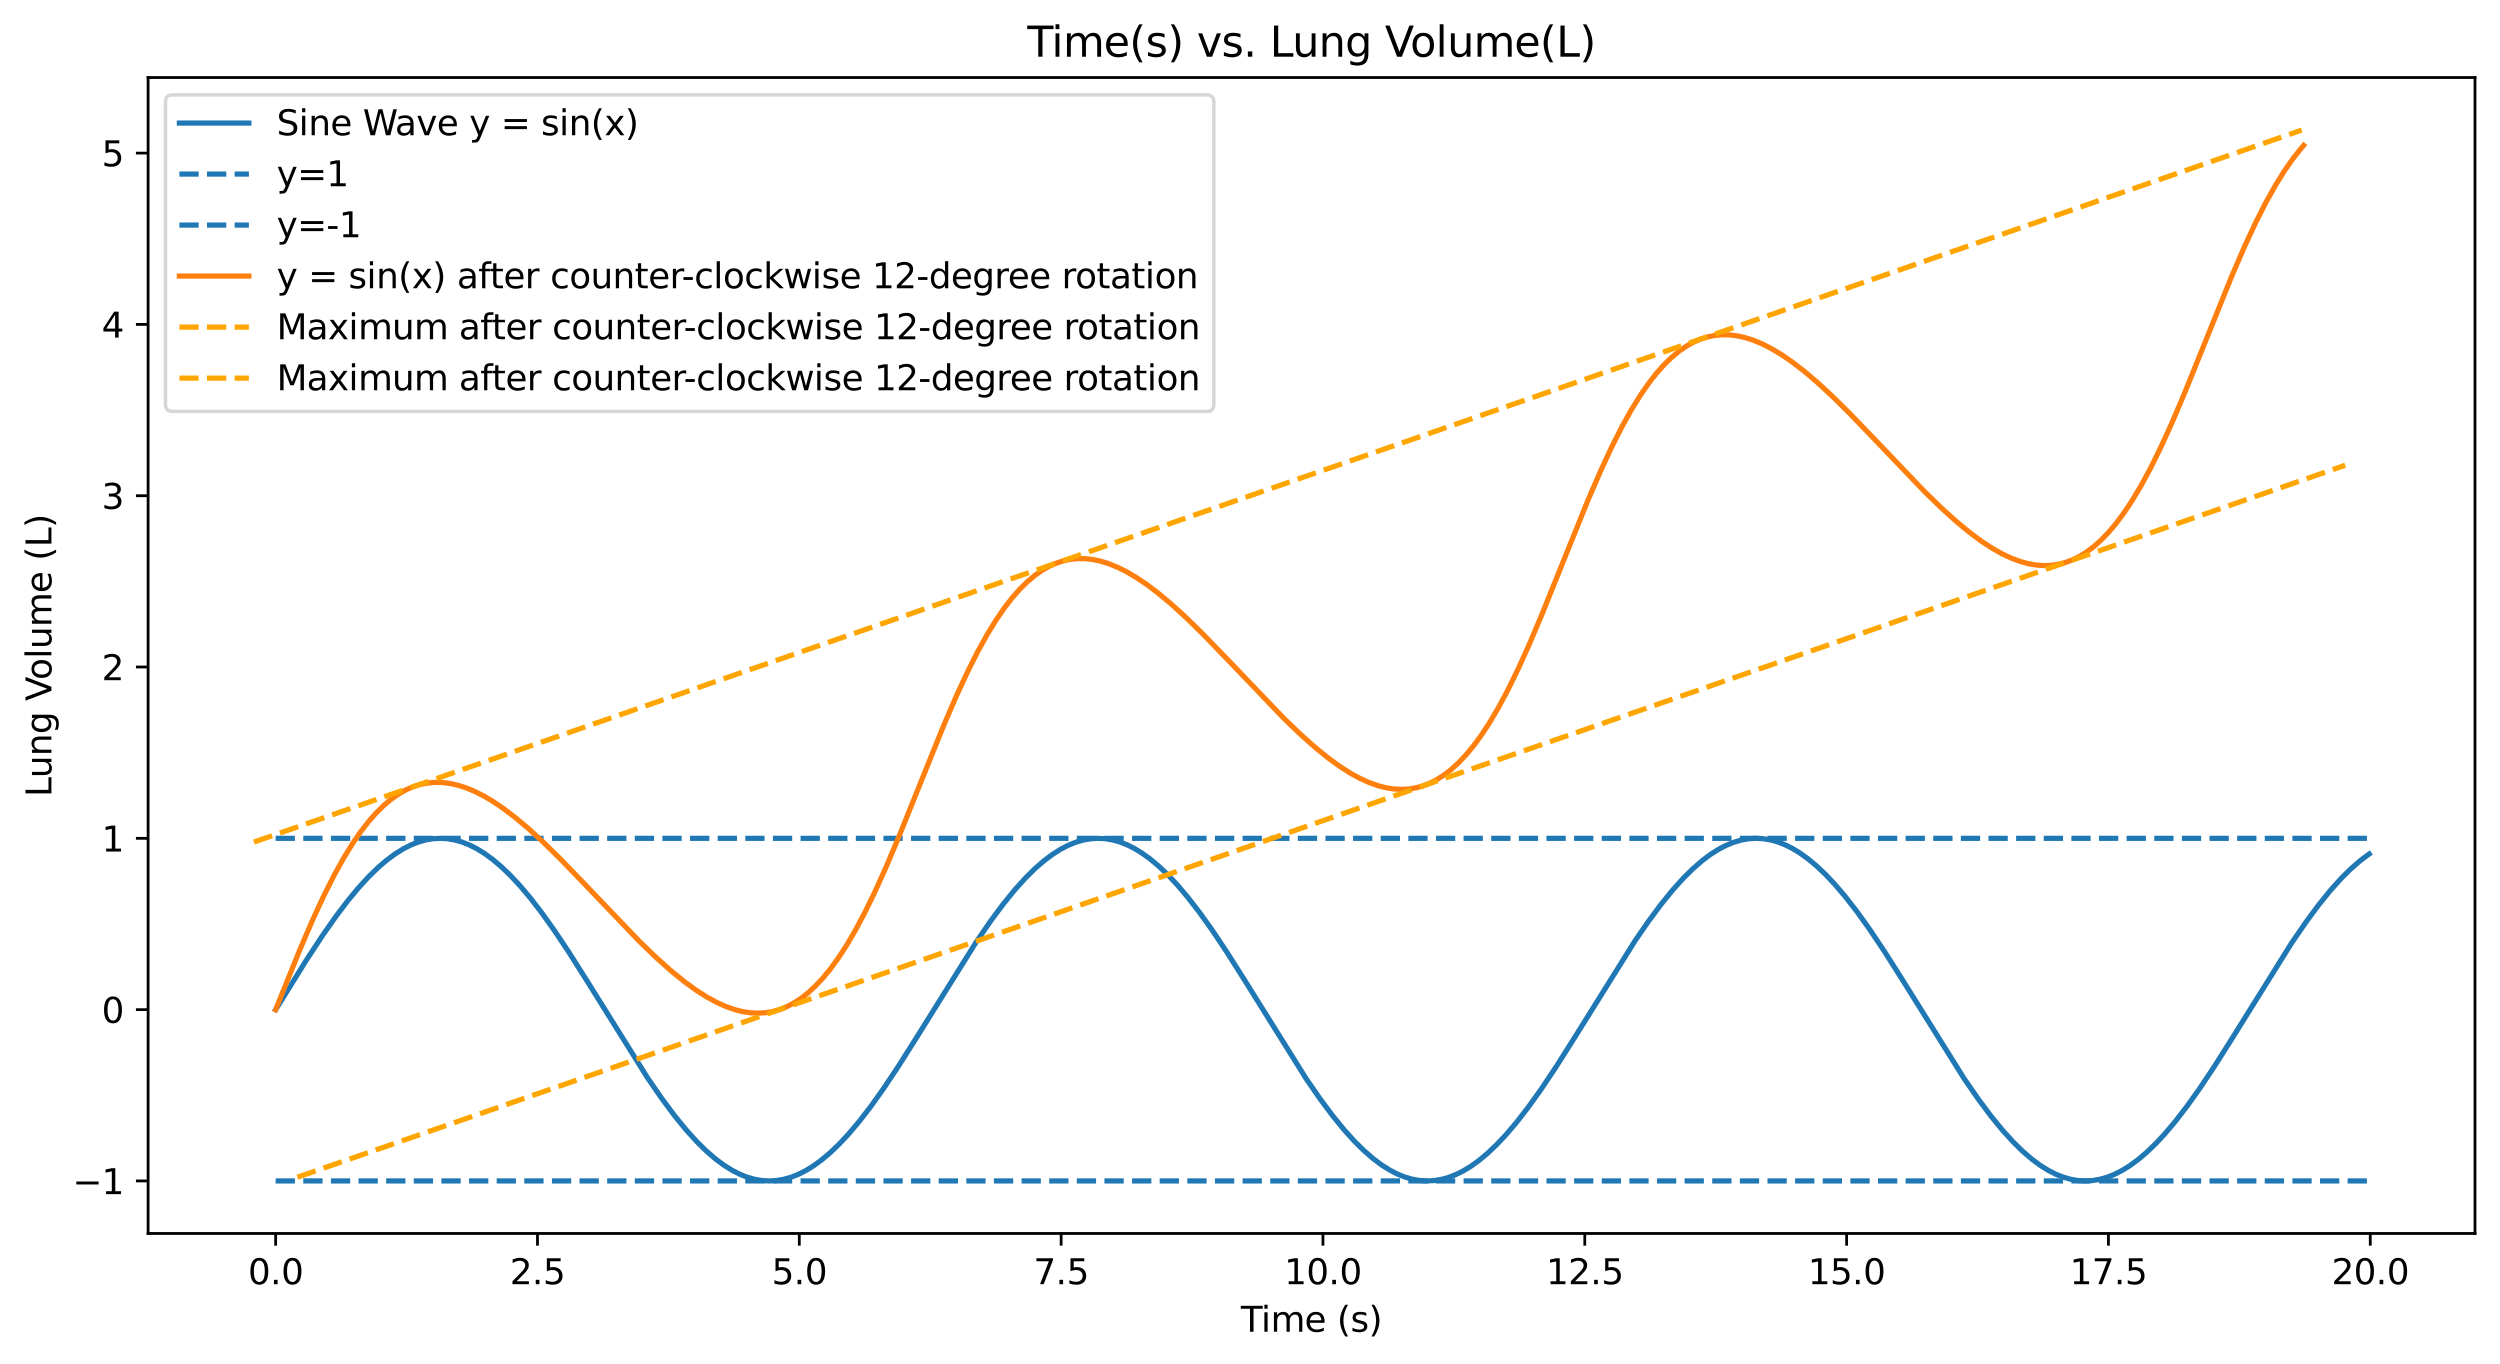 <?xml version="1.0" encoding="utf-8" standalone="no"?>
<!DOCTYPE svg PUBLIC "-//W3C//DTD SVG 1.1//EN"
  "http://www.w3.org/Graphics/SVG/1.1/DTD/svg11.dtd">
<svg xmlns:xlink="http://www.w3.org/1999/xlink" width="719.42pt" height="392.514pt" viewBox="0 0 719.42 392.514" xmlns="http://www.w3.org/2000/svg" version="1.1">
 <defs>
  <style type="text/css">*{stroke-linejoin: round; stroke-linecap: butt}</style>
 </defs>
 <g id="figure_1">
  <g id="patch_1">
   <path d="M 0 392.514 
L 719.42 392.514 
L 719.42 0 
L 0 0 
z
" style="fill: #ffffff"/>
  </g>
  <g id="axes_1">
   <g id="patch_2">
    <path d="M 42.62 354.958 
L 712.22 354.958 
L 712.22 22.318 
L 42.62 22.318 
z
" style="fill: #ffffff"/>
   </g>
   <g id="matplotlib.axis_1">
    <g id="xtick_1">
     <g id="line2d_1">
      <defs>
       <path id="m8d941f0827" d="M 0 0 
L 0 3.5 
" style="stroke: #000000; stroke-width: 0.8"/>
      </defs>
      <g>
       <use xlink:href="#m8d941f0827" x="79.323" y="354.958" style="stroke: #000000; stroke-width: 0.8"/>
      </g>
     </g>
     <g id="text_1">
      <!-- 0.0 -->
      <g transform="translate(71.371 369.557) scale(0.1 -0.1)">
       <defs>
        <path id="DejaVuSans-30" d="M 2034 4250 
Q 1547 4250 1301 3770 
Q 1056 3291 1056 2328 
Q 1056 1369 1301 889 
Q 1547 409 2034 409 
Q 2525 409 2770 889 
Q 3016 1369 3016 2328 
Q 3016 3291 2770 3770 
Q 2525 4250 2034 4250 
z
M 2034 4750 
Q 2819 4750 3233 4129 
Q 3647 3509 3647 2328 
Q 3647 1150 3233 529 
Q 2819 -91 2034 -91 
Q 1250 -91 836 529 
Q 422 1150 422 2328 
Q 422 3509 836 4129 
Q 1250 4750 2034 4750 
z
" transform="scale(0.016)"/>
        <path id="DejaVuSans-2e" d="M 684 794 
L 1344 794 
L 1344 0 
L 684 0 
L 684 794 
z
" transform="scale(0.016)"/>
       </defs>
       <use xlink:href="#DejaVuSans-30"/>
       <use xlink:href="#DejaVuSans-2e" x="63.623"/>
       <use xlink:href="#DejaVuSans-30" x="95.41"/>
      </g>
     </g>
    </g>
    <g id="xtick_2">
     <g id="line2d_2">
      <g>
       <use xlink:href="#m8d941f0827" x="154.668" y="354.958" style="stroke: #000000; stroke-width: 0.8"/>
      </g>
     </g>
     <g id="text_2">
      <!-- 2.5 -->
      <g transform="translate(146.717 369.557) scale(0.1 -0.1)">
       <defs>
        <path id="DejaVuSans-32" d="M 1228 531 
L 3431 531 
L 3431 0 
L 469 0 
L 469 531 
Q 828 903 1448 1529 
Q 2069 2156 2228 2338 
Q 2531 2678 2651 2914 
Q 2772 3150 2772 3378 
Q 2772 3750 2511 3984 
Q 2250 4219 1831 4219 
Q 1534 4219 1204 4116 
Q 875 4013 500 3803 
L 500 4441 
Q 881 4594 1212 4672 
Q 1544 4750 1819 4750 
Q 2544 4750 2975 4387 
Q 3406 4025 3406 3419 
Q 3406 3131 3298 2873 
Q 3191 2616 2906 2266 
Q 2828 2175 2409 1742 
Q 1991 1309 1228 531 
z
" transform="scale(0.016)"/>
        <path id="DejaVuSans-35" d="M 691 4666 
L 3169 4666 
L 3169 4134 
L 1269 4134 
L 1269 2991 
Q 1406 3038 1543 3061 
Q 1681 3084 1819 3084 
Q 2600 3084 3056 2656 
Q 3513 2228 3513 1497 
Q 3513 744 3044 326 
Q 2575 -91 1722 -91 
Q 1428 -91 1123 -41 
Q 819 9 494 109 
L 494 744 
Q 775 591 1075 516 
Q 1375 441 1709 441 
Q 2250 441 2565 725 
Q 2881 1009 2881 1497 
Q 2881 1984 2565 2268 
Q 2250 2553 1709 2553 
Q 1456 2553 1204 2497 
Q 953 2441 691 2322 
L 691 4666 
z
" transform="scale(0.016)"/>
       </defs>
       <use xlink:href="#DejaVuSans-32"/>
       <use xlink:href="#DejaVuSans-2e" x="63.623"/>
       <use xlink:href="#DejaVuSans-35" x="95.41"/>
      </g>
     </g>
    </g>
    <g id="xtick_3">
     <g id="line2d_3">
      <g>
       <use xlink:href="#m8d941f0827" x="230.013" y="354.958" style="stroke: #000000; stroke-width: 0.8"/>
      </g>
     </g>
     <g id="text_3">
      <!-- 5.0 -->
      <g transform="translate(222.062 369.557) scale(0.1 -0.1)">
       <use xlink:href="#DejaVuSans-35"/>
       <use xlink:href="#DejaVuSans-2e" x="63.623"/>
       <use xlink:href="#DejaVuSans-30" x="95.41"/>
      </g>
     </g>
    </g>
    <g id="xtick_4">
     <g id="line2d_4">
      <g>
       <use xlink:href="#m8d941f0827" x="305.359" y="354.958" style="stroke: #000000; stroke-width: 0.8"/>
      </g>
     </g>
     <g id="text_4">
      <!-- 7.5 -->
      <g transform="translate(297.407 369.557) scale(0.1 -0.1)">
       <defs>
        <path id="DejaVuSans-37" d="M 525 4666 
L 3525 4666 
L 3525 4397 
L 1831 0 
L 1172 0 
L 2766 4134 
L 525 4134 
L 525 4666 
z
" transform="scale(0.016)"/>
       </defs>
       <use xlink:href="#DejaVuSans-37"/>
       <use xlink:href="#DejaVuSans-2e" x="63.623"/>
       <use xlink:href="#DejaVuSans-35" x="95.41"/>
      </g>
     </g>
    </g>
    <g id="xtick_5">
     <g id="line2d_5">
      <g>
       <use xlink:href="#m8d941f0827" x="380.704" y="354.958" style="stroke: #000000; stroke-width: 0.8"/>
      </g>
     </g>
     <g id="text_5">
      <!-- 10.0 -->
      <g transform="translate(369.571 369.557) scale(0.1 -0.1)">
       <defs>
        <path id="DejaVuSans-31" d="M 794 531 
L 1825 531 
L 1825 4091 
L 703 3866 
L 703 4441 
L 1819 4666 
L 2450 4666 
L 2450 531 
L 3481 531 
L 3481 0 
L 794 0 
L 794 531 
z
" transform="scale(0.016)"/>
       </defs>
       <use xlink:href="#DejaVuSans-31"/>
       <use xlink:href="#DejaVuSans-30" x="63.623"/>
       <use xlink:href="#DejaVuSans-2e" x="127.246"/>
       <use xlink:href="#DejaVuSans-30" x="159.033"/>
      </g>
     </g>
    </g>
    <g id="xtick_6">
     <g id="line2d_6">
      <g>
       <use xlink:href="#m8d941f0827" x="456.049" y="354.958" style="stroke: #000000; stroke-width: 0.8"/>
      </g>
     </g>
     <g id="text_6">
      <!-- 12.5 -->
      <g transform="translate(444.917 369.557) scale(0.1 -0.1)">
       <use xlink:href="#DejaVuSans-31"/>
       <use xlink:href="#DejaVuSans-32" x="63.623"/>
       <use xlink:href="#DejaVuSans-2e" x="127.246"/>
       <use xlink:href="#DejaVuSans-35" x="159.033"/>
      </g>
     </g>
    </g>
    <g id="xtick_7">
     <g id="line2d_7">
      <g>
       <use xlink:href="#m8d941f0827" x="531.395" y="354.958" style="stroke: #000000; stroke-width: 0.8"/>
      </g>
     </g>
     <g id="text_7">
      <!-- 15.0 -->
      <g transform="translate(520.262 369.557) scale(0.1 -0.1)">
       <use xlink:href="#DejaVuSans-31"/>
       <use xlink:href="#DejaVuSans-35" x="63.623"/>
       <use xlink:href="#DejaVuSans-2e" x="127.246"/>
       <use xlink:href="#DejaVuSans-30" x="159.033"/>
      </g>
     </g>
    </g>
    <g id="xtick_8">
     <g id="line2d_8">
      <g>
       <use xlink:href="#m8d941f0827" x="606.74" y="354.958" style="stroke: #000000; stroke-width: 0.8"/>
      </g>
     </g>
     <g id="text_8">
      <!-- 17.5 -->
      <g transform="translate(595.607 369.557) scale(0.1 -0.1)">
       <use xlink:href="#DejaVuSans-31"/>
       <use xlink:href="#DejaVuSans-37" x="63.623"/>
       <use xlink:href="#DejaVuSans-2e" x="127.246"/>
       <use xlink:href="#DejaVuSans-35" x="159.033"/>
      </g>
     </g>
    </g>
    <g id="xtick_9">
     <g id="line2d_9">
      <g>
       <use xlink:href="#m8d941f0827" x="682.085" y="354.958" style="stroke: #000000; stroke-width: 0.8"/>
      </g>
     </g>
     <g id="text_9">
      <!-- 20.0 -->
      <g transform="translate(670.953 369.557) scale(0.1 -0.1)">
       <use xlink:href="#DejaVuSans-32"/>
       <use xlink:href="#DejaVuSans-30" x="63.623"/>
       <use xlink:href="#DejaVuSans-2e" x="127.246"/>
       <use xlink:href="#DejaVuSans-30" x="159.033"/>
      </g>
     </g>
    </g>
    <g id="text_10">
     <!-- Time (s) -->
     <g transform="translate(357.091 383.235) scale(0.1 -0.1)">
      <defs>
       <path id="DejaVuSans-54" d="M -19 4666 
L 3928 4666 
L 3928 4134 
L 2272 4134 
L 2272 0 
L 1638 0 
L 1638 4134 
L -19 4134 
L -19 4666 
z
" transform="scale(0.016)"/>
       <path id="DejaVuSans-69" d="M 603 3500 
L 1178 3500 
L 1178 0 
L 603 0 
L 603 3500 
z
M 603 4863 
L 1178 4863 
L 1178 4134 
L 603 4134 
L 603 4863 
z
" transform="scale(0.016)"/>
       <path id="DejaVuSans-6d" d="M 3328 2828 
Q 3544 3216 3844 3400 
Q 4144 3584 4550 3584 
Q 5097 3584 5394 3201 
Q 5691 2819 5691 2113 
L 5691 0 
L 5113 0 
L 5113 2094 
Q 5113 2597 4934 2840 
Q 4756 3084 4391 3084 
Q 3944 3084 3684 2787 
Q 3425 2491 3425 1978 
L 3425 0 
L 2847 0 
L 2847 2094 
Q 2847 2600 2669 2842 
Q 2491 3084 2119 3084 
Q 1678 3084 1418 2786 
Q 1159 2488 1159 1978 
L 1159 0 
L 581 0 
L 581 3500 
L 1159 3500 
L 1159 2956 
Q 1356 3278 1631 3431 
Q 1906 3584 2284 3584 
Q 2666 3584 2933 3390 
Q 3200 3197 3328 2828 
z
" transform="scale(0.016)"/>
       <path id="DejaVuSans-65" d="M 3597 1894 
L 3597 1613 
L 953 1613 
Q 991 1019 1311 708 
Q 1631 397 2203 397 
Q 2534 397 2845 478 
Q 3156 559 3463 722 
L 3463 178 
Q 3153 47 2828 -22 
Q 2503 -91 2169 -91 
Q 1331 -91 842 396 
Q 353 884 353 1716 
Q 353 2575 817 3079 
Q 1281 3584 2069 3584 
Q 2775 3584 3186 3129 
Q 3597 2675 3597 1894 
z
M 3022 2063 
Q 3016 2534 2758 2815 
Q 2500 3097 2075 3097 
Q 1594 3097 1305 2825 
Q 1016 2553 972 2059 
L 3022 2063 
z
" transform="scale(0.016)"/>
       <path id="DejaVuSans-20" transform="scale(0.016)"/>
       <path id="DejaVuSans-28" d="M 1984 4856 
Q 1566 4138 1362 3434 
Q 1159 2731 1159 2009 
Q 1159 1288 1364 580 
Q 1569 -128 1984 -844 
L 1484 -844 
Q 1016 -109 783 600 
Q 550 1309 550 2009 
Q 550 2706 781 3412 
Q 1013 4119 1484 4856 
L 1984 4856 
z
" transform="scale(0.016)"/>
       <path id="DejaVuSans-73" d="M 2834 3397 
L 2834 2853 
Q 2591 2978 2328 3040 
Q 2066 3103 1784 3103 
Q 1356 3103 1142 2972 
Q 928 2841 928 2578 
Q 928 2378 1081 2264 
Q 1234 2150 1697 2047 
L 1894 2003 
Q 2506 1872 2764 1633 
Q 3022 1394 3022 966 
Q 3022 478 2636 193 
Q 2250 -91 1575 -91 
Q 1294 -91 989 -36 
Q 684 19 347 128 
L 347 722 
Q 666 556 975 473 
Q 1284 391 1588 391 
Q 1994 391 2212 530 
Q 2431 669 2431 922 
Q 2431 1156 2273 1281 
Q 2116 1406 1581 1522 
L 1381 1569 
Q 847 1681 609 1914 
Q 372 2147 372 2553 
Q 372 3047 722 3315 
Q 1072 3584 1716 3584 
Q 2034 3584 2315 3537 
Q 2597 3491 2834 3397 
z
" transform="scale(0.016)"/>
       <path id="DejaVuSans-29" d="M 513 4856 
L 1013 4856 
Q 1481 4119 1714 3412 
Q 1947 2706 1947 2009 
Q 1947 1309 1714 600 
Q 1481 -109 1013 -844 
L 513 -844 
Q 928 -128 1133 580 
Q 1338 1288 1338 2009 
Q 1338 2731 1133 3434 
Q 928 4138 513 4856 
z
" transform="scale(0.016)"/>
      </defs>
      <use xlink:href="#DejaVuSans-54"/>
      <use xlink:href="#DejaVuSans-69" x="57.959"/>
      <use xlink:href="#DejaVuSans-6d" x="85.742"/>
      <use xlink:href="#DejaVuSans-65" x="183.154"/>
      <use xlink:href="#DejaVuSans-20" x="244.678"/>
      <use xlink:href="#DejaVuSans-28" x="276.465"/>
      <use xlink:href="#DejaVuSans-73" x="315.479"/>
      <use xlink:href="#DejaVuSans-29" x="367.578"/>
     </g>
    </g>
   </g>
   <g id="matplotlib.axis_2">
    <g id="ytick_1">
     <g id="line2d_10">
      <defs>
       <path id="mde8ddb6279" d="M 0 0 
L -3.5 0 
" style="stroke: #000000; stroke-width: 0.8"/>
      </defs>
      <g>
       <use xlink:href="#mde8ddb6279" x="42.62" y="339.838" style="stroke: #000000; stroke-width: 0.8"/>
      </g>
     </g>
     <g id="text_11">
      <!-- −1 -->
      <g transform="translate(20.878 343.637) scale(0.1 -0.1)">
       <defs>
        <path id="DejaVuSans-2212" d="M 678 2272 
L 4684 2272 
L 4684 1741 
L 678 1741 
L 678 2272 
z
" transform="scale(0.016)"/>
       </defs>
       <use xlink:href="#DejaVuSans-2212"/>
       <use xlink:href="#DejaVuSans-31" x="83.789"/>
      </g>
     </g>
    </g>
    <g id="ytick_2">
     <g id="line2d_11">
      <g>
       <use xlink:href="#mde8ddb6279" x="42.62" y="290.542" style="stroke: #000000; stroke-width: 0.8"/>
      </g>
     </g>
     <g id="text_12">
      <!-- 0 -->
      <g transform="translate(29.258 294.341) scale(0.1 -0.1)">
       <use xlink:href="#DejaVuSans-30"/>
      </g>
     </g>
    </g>
    <g id="ytick_3">
     <g id="line2d_12">
      <g>
       <use xlink:href="#mde8ddb6279" x="42.62" y="241.245" style="stroke: #000000; stroke-width: 0.8"/>
      </g>
     </g>
     <g id="text_13">
      <!-- 1 -->
      <g transform="translate(29.258 245.044) scale(0.1 -0.1)">
       <use xlink:href="#DejaVuSans-31"/>
      </g>
     </g>
    </g>
    <g id="ytick_4">
     <g id="line2d_13">
      <g>
       <use xlink:href="#mde8ddb6279" x="42.62" y="191.948" style="stroke: #000000; stroke-width: 0.8"/>
      </g>
     </g>
     <g id="text_14">
      <!-- 2 -->
      <g transform="translate(29.258 195.748) scale(0.1 -0.1)">
       <use xlink:href="#DejaVuSans-32"/>
      </g>
     </g>
    </g>
    <g id="ytick_5">
     <g id="line2d_14">
      <g>
       <use xlink:href="#mde8ddb6279" x="42.62" y="142.652" style="stroke: #000000; stroke-width: 0.8"/>
      </g>
     </g>
     <g id="text_15">
      <!-- 3 -->
      <g transform="translate(29.258 146.451) scale(0.1 -0.1)">
       <defs>
        <path id="DejaVuSans-33" d="M 2597 2516 
Q 3050 2419 3304 2112 
Q 3559 1806 3559 1356 
Q 3559 666 3084 287 
Q 2609 -91 1734 -91 
Q 1441 -91 1130 -33 
Q 819 25 488 141 
L 488 750 
Q 750 597 1062 519 
Q 1375 441 1716 441 
Q 2309 441 2620 675 
Q 2931 909 2931 1356 
Q 2931 1769 2642 2001 
Q 2353 2234 1838 2234 
L 1294 2234 
L 1294 2753 
L 1863 2753 
Q 2328 2753 2575 2939 
Q 2822 3125 2822 3475 
Q 2822 3834 2567 4026 
Q 2313 4219 1838 4219 
Q 1578 4219 1281 4162 
Q 984 4106 628 3988 
L 628 4550 
Q 988 4650 1302 4700 
Q 1616 4750 1894 4750 
Q 2613 4750 3031 4423 
Q 3450 4097 3450 3541 
Q 3450 3153 3228 2886 
Q 3006 2619 2597 2516 
z
" transform="scale(0.016)"/>
       </defs>
       <use xlink:href="#DejaVuSans-33"/>
      </g>
     </g>
    </g>
    <g id="ytick_6">
     <g id="line2d_15">
      <g>
       <use xlink:href="#mde8ddb6279" x="42.62" y="93.355" style="stroke: #000000; stroke-width: 0.8"/>
      </g>
     </g>
     <g id="text_16">
      <!-- 4 -->
      <g transform="translate(29.258 97.155) scale(0.1 -0.1)">
       <defs>
        <path id="DejaVuSans-34" d="M 2419 4116 
L 825 1625 
L 2419 1625 
L 2419 4116 
z
M 2253 4666 
L 3047 4666 
L 3047 1625 
L 3713 1625 
L 3713 1100 
L 3047 1100 
L 3047 0 
L 2419 0 
L 2419 1100 
L 313 1100 
L 313 1709 
L 2253 4666 
z
" transform="scale(0.016)"/>
       </defs>
       <use xlink:href="#DejaVuSans-34"/>
      </g>
     </g>
    </g>
    <g id="ytick_7">
     <g id="line2d_16">
      <g>
       <use xlink:href="#mde8ddb6279" x="42.62" y="44.059" style="stroke: #000000; stroke-width: 0.8"/>
      </g>
     </g>
     <g id="text_17">
      <!-- 5 -->
      <g transform="translate(29.258 47.858) scale(0.1 -0.1)">
       <use xlink:href="#DejaVuSans-35"/>
      </g>
     </g>
    </g>
    <g id="text_18">
     <!-- Lung Volume (L) -->
     <g transform="translate(14.798 229.311) rotate(-90) scale(0.1 -0.1)">
      <defs>
       <path id="DejaVuSans-4c" d="M 628 4666 
L 1259 4666 
L 1259 531 
L 3531 531 
L 3531 0 
L 628 0 
L 628 4666 
z
" transform="scale(0.016)"/>
       <path id="DejaVuSans-75" d="M 544 1381 
L 544 3500 
L 1119 3500 
L 1119 1403 
Q 1119 906 1312 657 
Q 1506 409 1894 409 
Q 2359 409 2629 706 
Q 2900 1003 2900 1516 
L 2900 3500 
L 3475 3500 
L 3475 0 
L 2900 0 
L 2900 538 
Q 2691 219 2414 64 
Q 2138 -91 1772 -91 
Q 1169 -91 856 284 
Q 544 659 544 1381 
z
M 1991 3584 
L 1991 3584 
z
" transform="scale(0.016)"/>
       <path id="DejaVuSans-6e" d="M 3513 2113 
L 3513 0 
L 2938 0 
L 2938 2094 
Q 2938 2591 2744 2837 
Q 2550 3084 2163 3084 
Q 1697 3084 1428 2787 
Q 1159 2491 1159 1978 
L 1159 0 
L 581 0 
L 581 3500 
L 1159 3500 
L 1159 2956 
Q 1366 3272 1645 3428 
Q 1925 3584 2291 3584 
Q 2894 3584 3203 3211 
Q 3513 2838 3513 2113 
z
" transform="scale(0.016)"/>
       <path id="DejaVuSans-67" d="M 2906 1791 
Q 2906 2416 2648 2759 
Q 2391 3103 1925 3103 
Q 1463 3103 1205 2759 
Q 947 2416 947 1791 
Q 947 1169 1205 825 
Q 1463 481 1925 481 
Q 2391 481 2648 825 
Q 2906 1169 2906 1791 
z
M 3481 434 
Q 3481 -459 3084 -895 
Q 2688 -1331 1869 -1331 
Q 1566 -1331 1297 -1286 
Q 1028 -1241 775 -1147 
L 775 -588 
Q 1028 -725 1275 -790 
Q 1522 -856 1778 -856 
Q 2344 -856 2625 -561 
Q 2906 -266 2906 331 
L 2906 616 
Q 2728 306 2450 153 
Q 2172 0 1784 0 
Q 1141 0 747 490 
Q 353 981 353 1791 
Q 353 2603 747 3093 
Q 1141 3584 1784 3584 
Q 2172 3584 2450 3431 
Q 2728 3278 2906 2969 
L 2906 3500 
L 3481 3500 
L 3481 434 
z
" transform="scale(0.016)"/>
       <path id="DejaVuSans-56" d="M 1831 0 
L 50 4666 
L 709 4666 
L 2188 738 
L 3669 4666 
L 4325 4666 
L 2547 0 
L 1831 0 
z
" transform="scale(0.016)"/>
       <path id="DejaVuSans-6f" d="M 1959 3097 
Q 1497 3097 1228 2736 
Q 959 2375 959 1747 
Q 959 1119 1226 758 
Q 1494 397 1959 397 
Q 2419 397 2687 759 
Q 2956 1122 2956 1747 
Q 2956 2369 2687 2733 
Q 2419 3097 1959 3097 
z
M 1959 3584 
Q 2709 3584 3137 3096 
Q 3566 2609 3566 1747 
Q 3566 888 3137 398 
Q 2709 -91 1959 -91 
Q 1206 -91 779 398 
Q 353 888 353 1747 
Q 353 2609 779 3096 
Q 1206 3584 1959 3584 
z
" transform="scale(0.016)"/>
       <path id="DejaVuSans-6c" d="M 603 4863 
L 1178 4863 
L 1178 0 
L 603 0 
L 603 4863 
z
" transform="scale(0.016)"/>
      </defs>
      <use xlink:href="#DejaVuSans-4c"/>
      <use xlink:href="#DejaVuSans-75" x="53.963"/>
      <use xlink:href="#DejaVuSans-6e" x="117.342"/>
      <use xlink:href="#DejaVuSans-67" x="180.721"/>
      <use xlink:href="#DejaVuSans-20" x="244.197"/>
      <use xlink:href="#DejaVuSans-56" x="275.984"/>
      <use xlink:href="#DejaVuSans-6f" x="336.643"/>
      <use xlink:href="#DejaVuSans-6c" x="397.824"/>
      <use xlink:href="#DejaVuSans-75" x="425.607"/>
      <use xlink:href="#DejaVuSans-6d" x="488.986"/>
      <use xlink:href="#DejaVuSans-65" x="586.398"/>
      <use xlink:href="#DejaVuSans-20" x="647.922"/>
      <use xlink:href="#DejaVuSans-28" x="679.709"/>
      <use xlink:href="#DejaVuSans-4c" x="718.723"/>
      <use xlink:href="#DejaVuSans-29" x="774.436"/>
     </g>
    </g>
   </g>
   <g id="line2d_17">
    <path d="M 79.323 290.542 
L 88.063 276.445 
L 92.885 269.099 
L 96.803 263.526 
L 100.118 259.162 
L 103.132 255.524 
L 106.146 252.235 
L 108.858 249.601 
L 111.269 247.537 
L 113.68 245.749 
L 116.091 244.247 
L 118.201 243.176 
L 120.311 242.336 
L 122.42 241.733 
L 124.53 241.368 
L 126.64 241.245 
L 128.749 241.363 
L 130.859 241.722 
L 132.969 242.32 
L 135.078 243.154 
L 137.188 244.22 
L 139.298 245.513 
L 141.709 247.261 
L 144.12 249.285 
L 146.832 251.877 
L 149.545 254.783 
L 152.558 258.349 
L 155.874 262.642 
L 159.49 267.708 
L 163.71 274.028 
L 168.833 282.124 
L 186.313 310.12 
L 190.532 316.241 
L 194.149 321.092 
L 197.464 325.155 
L 200.478 328.486 
L 203.19 331.161 
L 205.903 333.507 
L 208.314 335.301 
L 210.725 336.809 
L 212.835 337.886 
L 214.944 338.73 
L 217.054 339.339 
L 219.164 339.709 
L 221.273 339.838 
L 223.383 339.725 
L 225.493 339.372 
L 227.602 338.78 
L 229.712 337.951 
L 231.822 336.89 
L 233.931 335.602 
L 236.342 333.86 
L 238.753 331.841 
L 241.466 329.254 
L 244.178 326.355 
L 247.192 322.794 
L 250.507 318.506 
L 254.124 313.445 
L 258.343 307.129 
L 263.467 299.036 
L 280.947 271.036 
L 285.166 264.909 
L 288.783 260.052 
L 292.098 255.984 
L 295.112 252.647 
L 297.824 249.967 
L 300.537 247.614 
L 302.948 245.815 
L 305.359 244.301 
L 307.468 243.219 
L 309.578 242.369 
L 311.688 241.755 
L 313.797 241.38 
L 315.907 241.245 
L 318.017 241.352 
L 320.126 241.7 
L 322.236 242.287 
L 324.346 243.111 
L 326.455 244.167 
L 328.565 245.45 
L 330.976 247.186 
L 333.387 249.2 
L 336.1 251.78 
L 338.812 254.675 
L 341.826 258.23 
L 345.141 262.513 
L 348.758 267.569 
L 352.977 273.88 
L 358.1 281.969 
L 375.882 310.427 
L 379.8 316.107 
L 383.416 320.969 
L 386.732 325.043 
L 389.745 328.386 
L 392.458 331.072 
L 395.17 333.43 
L 397.581 335.235 
L 399.992 336.754 
L 402.102 337.842 
L 404.212 338.697 
L 406.321 339.317 
L 408.431 339.697 
L 410.541 339.837 
L 412.65 339.736 
L 414.76 339.393 
L 416.87 338.812 
L 418.979 337.993 
L 421.089 336.943 
L 423.199 335.665 
L 425.61 333.934 
L 428.021 331.926 
L 430.733 329.351 
L 433.446 326.462 
L 436.46 322.912 
L 439.775 318.635 
L 443.391 313.584 
L 447.611 307.277 
L 452.734 299.191 
L 470.516 270.728 
L 474.434 265.043 
L 478.05 260.176 
L 481.365 256.096 
L 484.379 252.748 
L 487.092 250.056 
L 489.804 247.692 
L 492.215 245.881 
L 494.626 244.356 
L 496.736 243.264 
L 498.846 242.403 
L 500.955 241.778 
L 503.065 241.392 
L 505.175 241.246 
L 507.284 241.342 
L 509.394 241.679 
L 511.504 242.256 
L 513.613 243.068 
L 515.723 244.114 
L 517.833 245.387 
L 520.244 247.111 
L 522.655 249.114 
L 525.367 251.683 
L 528.079 254.567 
L 531.093 258.112 
L 534.408 262.384 
L 538.025 267.43 
L 542.244 273.732 
L 547.368 281.815 
L 565.149 310.284 
L 569.369 316.394 
L 572.985 321.233 
L 576.3 325.282 
L 579.314 328.6 
L 582.027 331.262 
L 584.739 333.595 
L 587.15 335.376 
L 589.561 336.87 
L 591.671 337.935 
L 593.781 338.768 
L 595.89 339.364 
L 598 339.722 
L 600.11 339.838 
L 602.219 339.713 
L 604.329 339.347 
L 606.439 338.742 
L 608.548 337.901 
L 610.658 336.828 
L 612.768 335.529 
L 615.179 333.774 
L 617.59 331.743 
L 620.302 329.143 
L 623.015 326.231 
L 626.028 322.658 
L 629.344 318.358 
L 632.96 313.286 
L 637.18 306.961 
L 642.303 298.86 
L 659.482 271.324 
L 663.701 265.178 
L 667.318 260.3 
L 670.633 256.209 
L 673.647 252.849 
L 676.359 250.146 
L 679.072 247.77 
L 681.483 245.948 
L 681.784 245.74 
L 681.784 245.74 
" clip-path="url(#p0593030ecc)" style="fill: none; stroke: #1f77b4; stroke-width: 1.5; stroke-linecap: square"/>
   </g>
   <g id="line2d_18">
    <path d="M 79.323 241.245 
L 681.784 241.245 
L 681.784 241.245 
" clip-path="url(#p0593030ecc)" style="fill: none; stroke-dasharray: 5.55,2.4; stroke-dashoffset: 0; stroke: #1f77b4; stroke-width: 1.5"/>
   </g>
   <g id="line2d_19">
    <path d="M 79.323 339.838 
L 681.784 339.838 
L 681.784 339.838 
" clip-path="url(#p0593030ecc)" style="fill: none; stroke-dasharray: 5.55,2.4; stroke-dashoffset: 0; stroke: #1f77b4; stroke-width: 1.5"/>
   </g>
   <g id="line2d_20">
    <path d="M 79.323 290.542 
L 86.315 273.217 
L 90.102 264.42 
L 93.229 257.667 
L 96.169 251.834 
L 98.915 246.882 
L 101.459 242.749 
L 103.791 239.356 
L 106.166 236.294 
L 108.315 233.863 
L 110.501 231.718 
L 112.725 229.867 
L 114.704 228.493 
L 116.712 227.352 
L 118.751 226.446 
L 120.821 225.777 
L 122.922 225.343 
L 125.052 225.144 
L 127.214 225.177 
L 129.404 225.438 
L 131.624 225.923 
L 133.872 226.625 
L 136.475 227.685 
L 139.112 229.008 
L 141.781 230.58 
L 144.82 232.628 
L 148.238 235.222 
L 152.043 238.42 
L 156.24 242.26 
L 161.183 247.11 
L 167.591 253.74 
L 183.992 270.882 
L 188.923 275.638 
L 193.106 279.372 
L 196.896 282.454 
L 200.298 284.928 
L 203.322 286.858 
L 206.306 288.482 
L 208.923 289.653 
L 211.505 290.553 
L 213.735 291.111 
L 215.935 291.446 
L 218.106 291.555 
L 220.247 291.433 
L 222.357 291.078 
L 224.437 290.486 
L 226.487 289.659 
L 228.505 288.596 
L 230.494 287.299 
L 232.452 285.771 
L 234.654 283.746 
L 236.818 281.433 
L 238.946 278.84 
L 241.298 275.604 
L 243.609 272.047 
L 246.131 267.745 
L 248.855 262.626 
L 251.774 256.633 
L 254.884 249.739 
L 258.654 240.817 
L 264.01 227.499 
L 271.465 208.998 
L 275.251 200.192 
L 278.378 193.429 
L 281.315 187.584 
L 284.06 182.621 
L 286.602 178.476 
L 288.933 175.072 
L 291.306 171.998 
L 293.454 169.556 
L 295.639 167.4 
L 297.862 165.536 
L 299.838 164.152 
L 301.846 163 
L 303.883 162.084 
L 305.952 161.404 
L 308.051 160.959 
L 310.18 160.749 
L 312.34 160.772 
L 314.529 161.023 
L 316.748 161.497 
L 318.995 162.19 
L 321.596 163.239 
L 324.231 164.552 
L 326.899 166.115 
L 329.937 168.153 
L 333.354 170.736 
L 337.158 173.924 
L 341.353 177.756 
L 346.296 182.598 
L 352.703 189.222 
L 369.458 206.723 
L 374.387 211.46 
L 378.568 215.175 
L 382.354 218.235 
L 385.754 220.686 
L 388.775 222.593 
L 391.427 224.032 
L 394.045 225.213 
L 396.629 226.124 
L 398.859 226.692 
L 401.061 227.038 
L 403.233 227.157 
L 405.376 227.046 
L 407.487 226.701 
L 409.569 226.12 
L 411.62 225.303 
L 413.64 224.251 
L 415.629 222.964 
L 417.589 221.447 
L 419.792 219.434 
L 421.958 217.132 
L 424.087 214.55 
L 426.441 211.326 
L 428.754 207.78 
L 431.277 203.489 
L 434.003 198.381 
L 436.923 192.399 
L 440.033 185.514 
L 443.805 176.599 
L 449.161 163.286 
L 456.851 144.216 
L 460.639 135.429 
L 463.768 128.688 
L 466.709 122.867 
L 469.457 117.929 
L 472.003 113.809 
L 474.337 110.429 
L 476.713 107.381 
L 478.864 104.963 
L 481.052 102.831 
L 483.278 100.993 
L 485.258 99.631 
L 487.268 98.502 
L 489.309 97.609 
L 491.38 96.952 
L 493.482 96.53 
L 495.615 96.343 
L 497.777 96.388 
L 499.969 96.661 
L 502.191 97.157 
L 504.44 97.87 
L 507.044 98.942 
L 509.683 100.277 
L 512.69 102.075 
L 515.734 104.166 
L 519.158 106.803 
L 522.968 110.042 
L 527.17 113.92 
L 532.118 118.803 
L 538.885 125.833 
L 553.863 141.506 
L 558.8 146.305 
L 562.989 150.087 
L 566.786 153.222 
L 570.195 155.749 
L 573.226 157.732 
L 576.217 159.414 
L 578.841 160.638 
L 581.431 161.595 
L 583.667 162.203 
L 585.874 162.591 
L 588.052 162.754 
L 590.2 162.686 
L 592.317 162.385 
L 594.405 161.849 
L 596.461 161.077 
L 598.487 160.069 
L 600.482 158.826 
L 602.447 157.352 
L 604.657 155.387 
L 606.829 153.133 
L 608.964 150.596 
L 611.325 147.42 
L 613.643 143.92 
L 616.172 139.676 
L 618.904 134.615 
L 621.83 128.677 
L 624.945 121.831 
L 628.721 112.95 
L 633.848 100.243 
L 642.237 79.434 
L 646.027 70.668 
L 649.159 63.948 
L 652.103 58.151 
L 654.854 53.238 
L 657.403 49.143 
L 659.74 45.788 
L 662.121 42.765 
L 662.924 41.835 
L 662.924 41.835 
" clip-path="url(#p0593030ecc)" style="fill: none; stroke: #ff7f0e; stroke-width: 1.5; stroke-linecap: square"/>
   </g>
   <g id="line2d_21">
    <path d="M 73.057 242.322 
L 662.353 37.438 
L 662.353 37.438 
" clip-path="url(#p0593030ecc)" style="fill: none; stroke-dasharray: 5.55,2.4; stroke-dashoffset: 0; stroke: #ffa500; stroke-width: 1.5"/>
   </g>
   <g id="line2d_22">
    <path d="M 85.589 338.761 
L 674.885 133.877 
L 674.885 133.877 
" clip-path="url(#p0593030ecc)" style="fill: none; stroke-dasharray: 5.55,2.4; stroke-dashoffset: 0; stroke: #ffa500; stroke-width: 1.5"/>
   </g>
   <g id="patch_3">
    <path d="M 42.62 354.958 
L 42.62 22.318 
" style="fill: none; stroke: #000000; stroke-width: 0.8; stroke-linejoin: miter; stroke-linecap: square"/>
   </g>
   <g id="patch_4">
    <path d="M 712.22 354.958 
L 712.22 22.318 
" style="fill: none; stroke: #000000; stroke-width: 0.8; stroke-linejoin: miter; stroke-linecap: square"/>
   </g>
   <g id="patch_5">
    <path d="M 42.62 354.958 
L 712.22 354.958 
" style="fill: none; stroke: #000000; stroke-width: 0.8; stroke-linejoin: miter; stroke-linecap: square"/>
   </g>
   <g id="patch_6">
    <path d="M 42.62 22.318 
L 712.22 22.318 
" style="fill: none; stroke: #000000; stroke-width: 0.8; stroke-linejoin: miter; stroke-linecap: square"/>
   </g>
   <g id="text_19">
    <!-- Time(s) vs. Lung Volume(L) -->
    <g transform="translate(295.635 16.318) scale(0.12 -0.12)">
     <defs>
      <path id="DejaVuSans-76" d="M 191 3500 
L 800 3500 
L 1894 563 
L 2988 3500 
L 3597 3500 
L 2284 0 
L 1503 0 
L 191 3500 
z
" transform="scale(0.016)"/>
     </defs>
     <use xlink:href="#DejaVuSans-54"/>
     <use xlink:href="#DejaVuSans-69" x="57.959"/>
     <use xlink:href="#DejaVuSans-6d" x="85.742"/>
     <use xlink:href="#DejaVuSans-65" x="183.154"/>
     <use xlink:href="#DejaVuSans-28" x="244.678"/>
     <use xlink:href="#DejaVuSans-73" x="283.691"/>
     <use xlink:href="#DejaVuSans-29" x="335.791"/>
     <use xlink:href="#DejaVuSans-20" x="374.805"/>
     <use xlink:href="#DejaVuSans-76" x="406.592"/>
     <use xlink:href="#DejaVuSans-73" x="465.771"/>
     <use xlink:href="#DejaVuSans-2e" x="517.871"/>
     <use xlink:href="#DejaVuSans-20" x="549.658"/>
     <use xlink:href="#DejaVuSans-4c" x="581.445"/>
     <use xlink:href="#DejaVuSans-75" x="635.408"/>
     <use xlink:href="#DejaVuSans-6e" x="698.787"/>
     <use xlink:href="#DejaVuSans-67" x="762.166"/>
     <use xlink:href="#DejaVuSans-20" x="825.643"/>
     <use xlink:href="#DejaVuSans-56" x="857.43"/>
     <use xlink:href="#DejaVuSans-6f" x="918.088"/>
     <use xlink:href="#DejaVuSans-6c" x="979.27"/>
     <use xlink:href="#DejaVuSans-75" x="1007.053"/>
     <use xlink:href="#DejaVuSans-6d" x="1070.432"/>
     <use xlink:href="#DejaVuSans-65" x="1167.844"/>
     <use xlink:href="#DejaVuSans-28" x="1229.367"/>
     <use xlink:href="#DejaVuSans-4c" x="1268.381"/>
     <use xlink:href="#DejaVuSans-29" x="1324.094"/>
    </g>
   </g>
   <g id="legend_1">
    <g id="patch_7">
     <path d="M 49.62 118.387 
L 347.295 118.387 
Q 349.295 118.387 349.295 116.387 
L 349.295 29.318 
Q 349.295 27.318 347.295 27.318 
L 49.62 27.318 
Q 47.62 27.318 47.62 29.318 
L 47.62 116.387 
Q 47.62 118.387 49.62 118.387 
z
" style="fill: #ffffff; opacity: 0.8; stroke: #cccccc; stroke-linejoin: miter"/>
    </g>
    <g id="line2d_23">
     <path d="M 51.62 35.417 
L 61.62 35.417 
L 71.62 35.417 
" style="fill: none; stroke: #1f77b4; stroke-width: 1.5; stroke-linecap: square"/>
    </g>
    <g id="text_20">
     <!-- Sine Wave y = sin(x) -->
     <g transform="translate(79.62 38.917) scale(0.1 -0.1)">
      <defs>
       <path id="DejaVuSans-53" d="M 3425 4513 
L 3425 3897 
Q 3066 4069 2747 4153 
Q 2428 4238 2131 4238 
Q 1616 4238 1336 4038 
Q 1056 3838 1056 3469 
Q 1056 3159 1242 3001 
Q 1428 2844 1947 2747 
L 2328 2669 
Q 3034 2534 3370 2195 
Q 3706 1856 3706 1288 
Q 3706 609 3251 259 
Q 2797 -91 1919 -91 
Q 1588 -91 1214 -16 
Q 841 59 441 206 
L 441 856 
Q 825 641 1194 531 
Q 1563 422 1919 422 
Q 2459 422 2753 634 
Q 3047 847 3047 1241 
Q 3047 1584 2836 1778 
Q 2625 1972 2144 2069 
L 1759 2144 
Q 1053 2284 737 2584 
Q 422 2884 422 3419 
Q 422 4038 858 4394 
Q 1294 4750 2059 4750 
Q 2388 4750 2728 4690 
Q 3069 4631 3425 4513 
z
" transform="scale(0.016)"/>
       <path id="DejaVuSans-57" d="M 213 4666 
L 850 4666 
L 1831 722 
L 2809 4666 
L 3519 4666 
L 4500 722 
L 5478 4666 
L 6119 4666 
L 4947 0 
L 4153 0 
L 3169 4050 
L 2175 0 
L 1381 0 
L 213 4666 
z
" transform="scale(0.016)"/>
       <path id="DejaVuSans-61" d="M 2194 1759 
Q 1497 1759 1228 1600 
Q 959 1441 959 1056 
Q 959 750 1161 570 
Q 1363 391 1709 391 
Q 2188 391 2477 730 
Q 2766 1069 2766 1631 
L 2766 1759 
L 2194 1759 
z
M 3341 1997 
L 3341 0 
L 2766 0 
L 2766 531 
Q 2569 213 2275 61 
Q 1981 -91 1556 -91 
Q 1019 -91 701 211 
Q 384 513 384 1019 
Q 384 1609 779 1909 
Q 1175 2209 1959 2209 
L 2766 2209 
L 2766 2266 
Q 2766 2663 2505 2880 
Q 2244 3097 1772 3097 
Q 1472 3097 1187 3025 
Q 903 2953 641 2809 
L 641 3341 
Q 956 3463 1253 3523 
Q 1550 3584 1831 3584 
Q 2591 3584 2966 3190 
Q 3341 2797 3341 1997 
z
" transform="scale(0.016)"/>
       <path id="DejaVuSans-79" d="M 2059 -325 
Q 1816 -950 1584 -1140 
Q 1353 -1331 966 -1331 
L 506 -1331 
L 506 -850 
L 844 -850 
Q 1081 -850 1212 -737 
Q 1344 -625 1503 -206 
L 1606 56 
L 191 3500 
L 800 3500 
L 1894 763 
L 2988 3500 
L 3597 3500 
L 2059 -325 
z
" transform="scale(0.016)"/>
       <path id="DejaVuSans-3d" d="M 678 2906 
L 4684 2906 
L 4684 2381 
L 678 2381 
L 678 2906 
z
M 678 1631 
L 4684 1631 
L 4684 1100 
L 678 1100 
L 678 1631 
z
" transform="scale(0.016)"/>
       <path id="DejaVuSans-78" d="M 3513 3500 
L 2247 1797 
L 3578 0 
L 2900 0 
L 1881 1375 
L 863 0 
L 184 0 
L 1544 1831 
L 300 3500 
L 978 3500 
L 1906 2253 
L 2834 3500 
L 3513 3500 
z
" transform="scale(0.016)"/>
      </defs>
      <use xlink:href="#DejaVuSans-53"/>
      <use xlink:href="#DejaVuSans-69" x="63.477"/>
      <use xlink:href="#DejaVuSans-6e" x="91.26"/>
      <use xlink:href="#DejaVuSans-65" x="154.639"/>
      <use xlink:href="#DejaVuSans-20" x="216.162"/>
      <use xlink:href="#DejaVuSans-57" x="247.949"/>
      <use xlink:href="#DejaVuSans-61" x="340.451"/>
      <use xlink:href="#DejaVuSans-76" x="401.73"/>
      <use xlink:href="#DejaVuSans-65" x="460.91"/>
      <use xlink:href="#DejaVuSans-20" x="522.434"/>
      <use xlink:href="#DejaVuSans-79" x="554.221"/>
      <use xlink:href="#DejaVuSans-20" x="613.4"/>
      <use xlink:href="#DejaVuSans-3d" x="645.188"/>
      <use xlink:href="#DejaVuSans-20" x="728.977"/>
      <use xlink:href="#DejaVuSans-73" x="760.764"/>
      <use xlink:href="#DejaVuSans-69" x="812.863"/>
      <use xlink:href="#DejaVuSans-6e" x="840.646"/>
      <use xlink:href="#DejaVuSans-28" x="904.025"/>
      <use xlink:href="#DejaVuSans-78" x="943.039"/>
      <use xlink:href="#DejaVuSans-29" x="1002.219"/>
     </g>
    </g>
    <g id="line2d_24">
     <path d="M 51.62 50.095 
L 61.62 50.095 
L 71.62 50.095 
" style="fill: none; stroke-dasharray: 5.55,2.4; stroke-dashoffset: 0; stroke: #1f77b4; stroke-width: 1.5"/>
    </g>
    <g id="text_21">
     <!-- y=1 -->
     <g transform="translate(79.62 53.595) scale(0.1 -0.1)">
      <use xlink:href="#DejaVuSans-79"/>
      <use xlink:href="#DejaVuSans-3d" x="59.18"/>
      <use xlink:href="#DejaVuSans-31" x="142.969"/>
     </g>
    </g>
    <g id="line2d_25">
     <path d="M 51.62 64.773 
L 61.62 64.773 
L 71.62 64.773 
" style="fill: none; stroke-dasharray: 5.55,2.4; stroke-dashoffset: 0; stroke: #1f77b4; stroke-width: 1.5"/>
    </g>
    <g id="text_22">
     <!-- y=-1 -->
     <g transform="translate(79.62 68.273) scale(0.1 -0.1)">
      <defs>
       <path id="DejaVuSans-2d" d="M 313 2009 
L 1997 2009 
L 1997 1497 
L 313 1497 
L 313 2009 
z
" transform="scale(0.016)"/>
      </defs>
      <use xlink:href="#DejaVuSans-79"/>
      <use xlink:href="#DejaVuSans-3d" x="59.18"/>
      <use xlink:href="#DejaVuSans-2d" x="142.969"/>
      <use xlink:href="#DejaVuSans-31" x="179.053"/>
     </g>
    </g>
    <g id="line2d_26">
     <path d="M 51.62 79.451 
L 61.62 79.451 
L 71.62 79.451 
" style="fill: none; stroke: #ff7f0e; stroke-width: 1.5; stroke-linecap: square"/>
    </g>
    <g id="text_23">
     <!-- y = sin(x) after counter-clockwise 12-degree rotation -->
     <g transform="translate(79.62 82.951) scale(0.1 -0.1)">
      <defs>
       <path id="DejaVuSans-66" d="M 2375 4863 
L 2375 4384 
L 1825 4384 
Q 1516 4384 1395 4259 
Q 1275 4134 1275 3809 
L 1275 3500 
L 2222 3500 
L 2222 3053 
L 1275 3053 
L 1275 0 
L 697 0 
L 697 3053 
L 147 3053 
L 147 3500 
L 697 3500 
L 697 3744 
Q 697 4328 969 4595 
Q 1241 4863 1831 4863 
L 2375 4863 
z
" transform="scale(0.016)"/>
       <path id="DejaVuSans-74" d="M 1172 4494 
L 1172 3500 
L 2356 3500 
L 2356 3053 
L 1172 3053 
L 1172 1153 
Q 1172 725 1289 603 
Q 1406 481 1766 481 
L 2356 481 
L 2356 0 
L 1766 0 
Q 1100 0 847 248 
Q 594 497 594 1153 
L 594 3053 
L 172 3053 
L 172 3500 
L 594 3500 
L 594 4494 
L 1172 4494 
z
" transform="scale(0.016)"/>
       <path id="DejaVuSans-72" d="M 2631 2963 
Q 2534 3019 2420 3045 
Q 2306 3072 2169 3072 
Q 1681 3072 1420 2755 
Q 1159 2438 1159 1844 
L 1159 0 
L 581 0 
L 581 3500 
L 1159 3500 
L 1159 2956 
Q 1341 3275 1631 3429 
Q 1922 3584 2338 3584 
Q 2397 3584 2469 3576 
Q 2541 3569 2628 3553 
L 2631 2963 
z
" transform="scale(0.016)"/>
       <path id="DejaVuSans-63" d="M 3122 3366 
L 3122 2828 
Q 2878 2963 2633 3030 
Q 2388 3097 2138 3097 
Q 1578 3097 1268 2742 
Q 959 2388 959 1747 
Q 959 1106 1268 751 
Q 1578 397 2138 397 
Q 2388 397 2633 464 
Q 2878 531 3122 666 
L 3122 134 
Q 2881 22 2623 -34 
Q 2366 -91 2075 -91 
Q 1284 -91 818 406 
Q 353 903 353 1747 
Q 353 2603 823 3093 
Q 1294 3584 2113 3584 
Q 2378 3584 2631 3529 
Q 2884 3475 3122 3366 
z
" transform="scale(0.016)"/>
       <path id="DejaVuSans-6b" d="M 581 4863 
L 1159 4863 
L 1159 1991 
L 2875 3500 
L 3609 3500 
L 1753 1863 
L 3688 0 
L 2938 0 
L 1159 1709 
L 1159 0 
L 581 0 
L 581 4863 
z
" transform="scale(0.016)"/>
       <path id="DejaVuSans-77" d="M 269 3500 
L 844 3500 
L 1563 769 
L 2278 3500 
L 2956 3500 
L 3675 769 
L 4391 3500 
L 4966 3500 
L 4050 0 
L 3372 0 
L 2619 2869 
L 1863 0 
L 1184 0 
L 269 3500 
z
" transform="scale(0.016)"/>
       <path id="DejaVuSans-64" d="M 2906 2969 
L 2906 4863 
L 3481 4863 
L 3481 0 
L 2906 0 
L 2906 525 
Q 2725 213 2448 61 
Q 2172 -91 1784 -91 
Q 1150 -91 751 415 
Q 353 922 353 1747 
Q 353 2572 751 3078 
Q 1150 3584 1784 3584 
Q 2172 3584 2448 3432 
Q 2725 3281 2906 2969 
z
M 947 1747 
Q 947 1113 1208 752 
Q 1469 391 1925 391 
Q 2381 391 2643 752 
Q 2906 1113 2906 1747 
Q 2906 2381 2643 2742 
Q 2381 3103 1925 3103 
Q 1469 3103 1208 2742 
Q 947 2381 947 1747 
z
" transform="scale(0.016)"/>
      </defs>
      <use xlink:href="#DejaVuSans-79"/>
      <use xlink:href="#DejaVuSans-20" x="59.18"/>
      <use xlink:href="#DejaVuSans-3d" x="90.967"/>
      <use xlink:href="#DejaVuSans-20" x="174.756"/>
      <use xlink:href="#DejaVuSans-73" x="206.543"/>
      <use xlink:href="#DejaVuSans-69" x="258.643"/>
      <use xlink:href="#DejaVuSans-6e" x="286.426"/>
      <use xlink:href="#DejaVuSans-28" x="349.805"/>
      <use xlink:href="#DejaVuSans-78" x="388.818"/>
      <use xlink:href="#DejaVuSans-29" x="447.998"/>
      <use xlink:href="#DejaVuSans-20" x="487.012"/>
      <use xlink:href="#DejaVuSans-61" x="518.799"/>
      <use xlink:href="#DejaVuSans-66" x="580.078"/>
      <use xlink:href="#DejaVuSans-74" x="613.533"/>
      <use xlink:href="#DejaVuSans-65" x="652.742"/>
      <use xlink:href="#DejaVuSans-72" x="714.266"/>
      <use xlink:href="#DejaVuSans-20" x="755.379"/>
      <use xlink:href="#DejaVuSans-63" x="787.166"/>
      <use xlink:href="#DejaVuSans-6f" x="842.146"/>
      <use xlink:href="#DejaVuSans-75" x="903.328"/>
      <use xlink:href="#DejaVuSans-6e" x="966.707"/>
      <use xlink:href="#DejaVuSans-74" x="1030.086"/>
      <use xlink:href="#DejaVuSans-65" x="1069.295"/>
      <use xlink:href="#DejaVuSans-72" x="1130.818"/>
      <use xlink:href="#DejaVuSans-2d" x="1165.557"/>
      <use xlink:href="#DejaVuSans-63" x="1201.641"/>
      <use xlink:href="#DejaVuSans-6c" x="1256.621"/>
      <use xlink:href="#DejaVuSans-6f" x="1284.404"/>
      <use xlink:href="#DejaVuSans-63" x="1345.586"/>
      <use xlink:href="#DejaVuSans-6b" x="1400.566"/>
      <use xlink:href="#DejaVuSans-77" x="1458.477"/>
      <use xlink:href="#DejaVuSans-69" x="1540.264"/>
      <use xlink:href="#DejaVuSans-73" x="1568.047"/>
      <use xlink:href="#DejaVuSans-65" x="1620.146"/>
      <use xlink:href="#DejaVuSans-20" x="1681.67"/>
      <use xlink:href="#DejaVuSans-31" x="1713.457"/>
      <use xlink:href="#DejaVuSans-32" x="1777.08"/>
      <use xlink:href="#DejaVuSans-2d" x="1840.703"/>
      <use xlink:href="#DejaVuSans-64" x="1876.787"/>
      <use xlink:href="#DejaVuSans-65" x="1940.264"/>
      <use xlink:href="#DejaVuSans-67" x="2001.787"/>
      <use xlink:href="#DejaVuSans-72" x="2065.264"/>
      <use xlink:href="#DejaVuSans-65" x="2104.127"/>
      <use xlink:href="#DejaVuSans-65" x="2165.65"/>
      <use xlink:href="#DejaVuSans-20" x="2227.174"/>
      <use xlink:href="#DejaVuSans-72" x="2258.961"/>
      <use xlink:href="#DejaVuSans-6f" x="2297.824"/>
      <use xlink:href="#DejaVuSans-74" x="2359.006"/>
      <use xlink:href="#DejaVuSans-61" x="2398.215"/>
      <use xlink:href="#DejaVuSans-74" x="2459.494"/>
      <use xlink:href="#DejaVuSans-69" x="2498.703"/>
      <use xlink:href="#DejaVuSans-6f" x="2526.486"/>
      <use xlink:href="#DejaVuSans-6e" x="2587.668"/>
     </g>
    </g>
    <g id="line2d_27">
     <path d="M 51.62 94.129 
L 61.62 94.129 
L 71.62 94.129 
" style="fill: none; stroke-dasharray: 5.55,2.4; stroke-dashoffset: 0; stroke: #ffa500; stroke-width: 1.5"/>
    </g>
    <g id="text_24">
     <!-- Maximum after counter-clockwise 12-degree rotation -->
     <g transform="translate(79.62 97.629) scale(0.1 -0.1)">
      <defs>
       <path id="DejaVuSans-4d" d="M 628 4666 
L 1569 4666 
L 2759 1491 
L 3956 4666 
L 4897 4666 
L 4897 0 
L 4281 0 
L 4281 4097 
L 3078 897 
L 2444 897 
L 1241 4097 
L 1241 0 
L 628 0 
L 628 4666 
z
" transform="scale(0.016)"/>
      </defs>
      <use xlink:href="#DejaVuSans-4d"/>
      <use xlink:href="#DejaVuSans-61" x="86.279"/>
      <use xlink:href="#DejaVuSans-78" x="147.559"/>
      <use xlink:href="#DejaVuSans-69" x="206.738"/>
      <use xlink:href="#DejaVuSans-6d" x="234.521"/>
      <use xlink:href="#DejaVuSans-75" x="331.934"/>
      <use xlink:href="#DejaVuSans-6d" x="395.312"/>
      <use xlink:href="#DejaVuSans-20" x="492.725"/>
      <use xlink:href="#DejaVuSans-61" x="524.512"/>
      <use xlink:href="#DejaVuSans-66" x="585.791"/>
      <use xlink:href="#DejaVuSans-74" x="619.246"/>
      <use xlink:href="#DejaVuSans-65" x="658.455"/>
      <use xlink:href="#DejaVuSans-72" x="719.979"/>
      <use xlink:href="#DejaVuSans-20" x="761.092"/>
      <use xlink:href="#DejaVuSans-63" x="792.879"/>
      <use xlink:href="#DejaVuSans-6f" x="847.859"/>
      <use xlink:href="#DejaVuSans-75" x="909.041"/>
      <use xlink:href="#DejaVuSans-6e" x="972.42"/>
      <use xlink:href="#DejaVuSans-74" x="1035.799"/>
      <use xlink:href="#DejaVuSans-65" x="1075.008"/>
      <use xlink:href="#DejaVuSans-72" x="1136.531"/>
      <use xlink:href="#DejaVuSans-2d" x="1171.27"/>
      <use xlink:href="#DejaVuSans-63" x="1207.354"/>
      <use xlink:href="#DejaVuSans-6c" x="1262.334"/>
      <use xlink:href="#DejaVuSans-6f" x="1290.117"/>
      <use xlink:href="#DejaVuSans-63" x="1351.299"/>
      <use xlink:href="#DejaVuSans-6b" x="1406.279"/>
      <use xlink:href="#DejaVuSans-77" x="1464.189"/>
      <use xlink:href="#DejaVuSans-69" x="1545.977"/>
      <use xlink:href="#DejaVuSans-73" x="1573.76"/>
      <use xlink:href="#DejaVuSans-65" x="1625.859"/>
      <use xlink:href="#DejaVuSans-20" x="1687.383"/>
      <use xlink:href="#DejaVuSans-31" x="1719.17"/>
      <use xlink:href="#DejaVuSans-32" x="1782.793"/>
      <use xlink:href="#DejaVuSans-2d" x="1846.416"/>
      <use xlink:href="#DejaVuSans-64" x="1882.5"/>
      <use xlink:href="#DejaVuSans-65" x="1945.977"/>
      <use xlink:href="#DejaVuSans-67" x="2007.5"/>
      <use xlink:href="#DejaVuSans-72" x="2070.977"/>
      <use xlink:href="#DejaVuSans-65" x="2109.84"/>
      <use xlink:href="#DejaVuSans-65" x="2171.363"/>
      <use xlink:href="#DejaVuSans-20" x="2232.887"/>
      <use xlink:href="#DejaVuSans-72" x="2264.674"/>
      <use xlink:href="#DejaVuSans-6f" x="2303.537"/>
      <use xlink:href="#DejaVuSans-74" x="2364.719"/>
      <use xlink:href="#DejaVuSans-61" x="2403.928"/>
      <use xlink:href="#DejaVuSans-74" x="2465.207"/>
      <use xlink:href="#DejaVuSans-69" x="2504.416"/>
      <use xlink:href="#DejaVuSans-6f" x="2532.199"/>
      <use xlink:href="#DejaVuSans-6e" x="2593.381"/>
     </g>
    </g>
    <g id="line2d_28">
     <path d="M 51.62 108.807 
L 61.62 108.807 
L 71.62 108.807 
" style="fill: none; stroke-dasharray: 5.55,2.4; stroke-dashoffset: 0; stroke: #ffa500; stroke-width: 1.5"/>
    </g>
    <g id="text_25">
     <!-- Maximum after counter-clockwise 12-degree rotation -->
     <g transform="translate(79.62 112.307) scale(0.1 -0.1)">
      <use xlink:href="#DejaVuSans-4d"/>
      <use xlink:href="#DejaVuSans-61" x="86.279"/>
      <use xlink:href="#DejaVuSans-78" x="147.559"/>
      <use xlink:href="#DejaVuSans-69" x="206.738"/>
      <use xlink:href="#DejaVuSans-6d" x="234.521"/>
      <use xlink:href="#DejaVuSans-75" x="331.934"/>
      <use xlink:href="#DejaVuSans-6d" x="395.312"/>
      <use xlink:href="#DejaVuSans-20" x="492.725"/>
      <use xlink:href="#DejaVuSans-61" x="524.512"/>
      <use xlink:href="#DejaVuSans-66" x="585.791"/>
      <use xlink:href="#DejaVuSans-74" x="619.246"/>
      <use xlink:href="#DejaVuSans-65" x="658.455"/>
      <use xlink:href="#DejaVuSans-72" x="719.979"/>
      <use xlink:href="#DejaVuSans-20" x="761.092"/>
      <use xlink:href="#DejaVuSans-63" x="792.879"/>
      <use xlink:href="#DejaVuSans-6f" x="847.859"/>
      <use xlink:href="#DejaVuSans-75" x="909.041"/>
      <use xlink:href="#DejaVuSans-6e" x="972.42"/>
      <use xlink:href="#DejaVuSans-74" x="1035.799"/>
      <use xlink:href="#DejaVuSans-65" x="1075.008"/>
      <use xlink:href="#DejaVuSans-72" x="1136.531"/>
      <use xlink:href="#DejaVuSans-2d" x="1171.27"/>
      <use xlink:href="#DejaVuSans-63" x="1207.354"/>
      <use xlink:href="#DejaVuSans-6c" x="1262.334"/>
      <use xlink:href="#DejaVuSans-6f" x="1290.117"/>
      <use xlink:href="#DejaVuSans-63" x="1351.299"/>
      <use xlink:href="#DejaVuSans-6b" x="1406.279"/>
      <use xlink:href="#DejaVuSans-77" x="1464.189"/>
      <use xlink:href="#DejaVuSans-69" x="1545.977"/>
      <use xlink:href="#DejaVuSans-73" x="1573.76"/>
      <use xlink:href="#DejaVuSans-65" x="1625.859"/>
      <use xlink:href="#DejaVuSans-20" x="1687.383"/>
      <use xlink:href="#DejaVuSans-31" x="1719.17"/>
      <use xlink:href="#DejaVuSans-32" x="1782.793"/>
      <use xlink:href="#DejaVuSans-2d" x="1846.416"/>
      <use xlink:href="#DejaVuSans-64" x="1882.5"/>
      <use xlink:href="#DejaVuSans-65" x="1945.977"/>
      <use xlink:href="#DejaVuSans-67" x="2007.5"/>
      <use xlink:href="#DejaVuSans-72" x="2070.977"/>
      <use xlink:href="#DejaVuSans-65" x="2109.84"/>
      <use xlink:href="#DejaVuSans-65" x="2171.363"/>
      <use xlink:href="#DejaVuSans-20" x="2232.887"/>
      <use xlink:href="#DejaVuSans-72" x="2264.674"/>
      <use xlink:href="#DejaVuSans-6f" x="2303.537"/>
      <use xlink:href="#DejaVuSans-74" x="2364.719"/>
      <use xlink:href="#DejaVuSans-61" x="2403.928"/>
      <use xlink:href="#DejaVuSans-74" x="2465.207"/>
      <use xlink:href="#DejaVuSans-69" x="2504.416"/>
      <use xlink:href="#DejaVuSans-6f" x="2532.199"/>
      <use xlink:href="#DejaVuSans-6e" x="2593.381"/>
     </g>
    </g>
   </g>
  </g>
 </g>
 <defs>
  <clipPath id="p0593030ecc">
   <rect x="42.62" y="22.318" width="669.6" height="332.64"/>
  </clipPath>
 </defs>
</svg>
